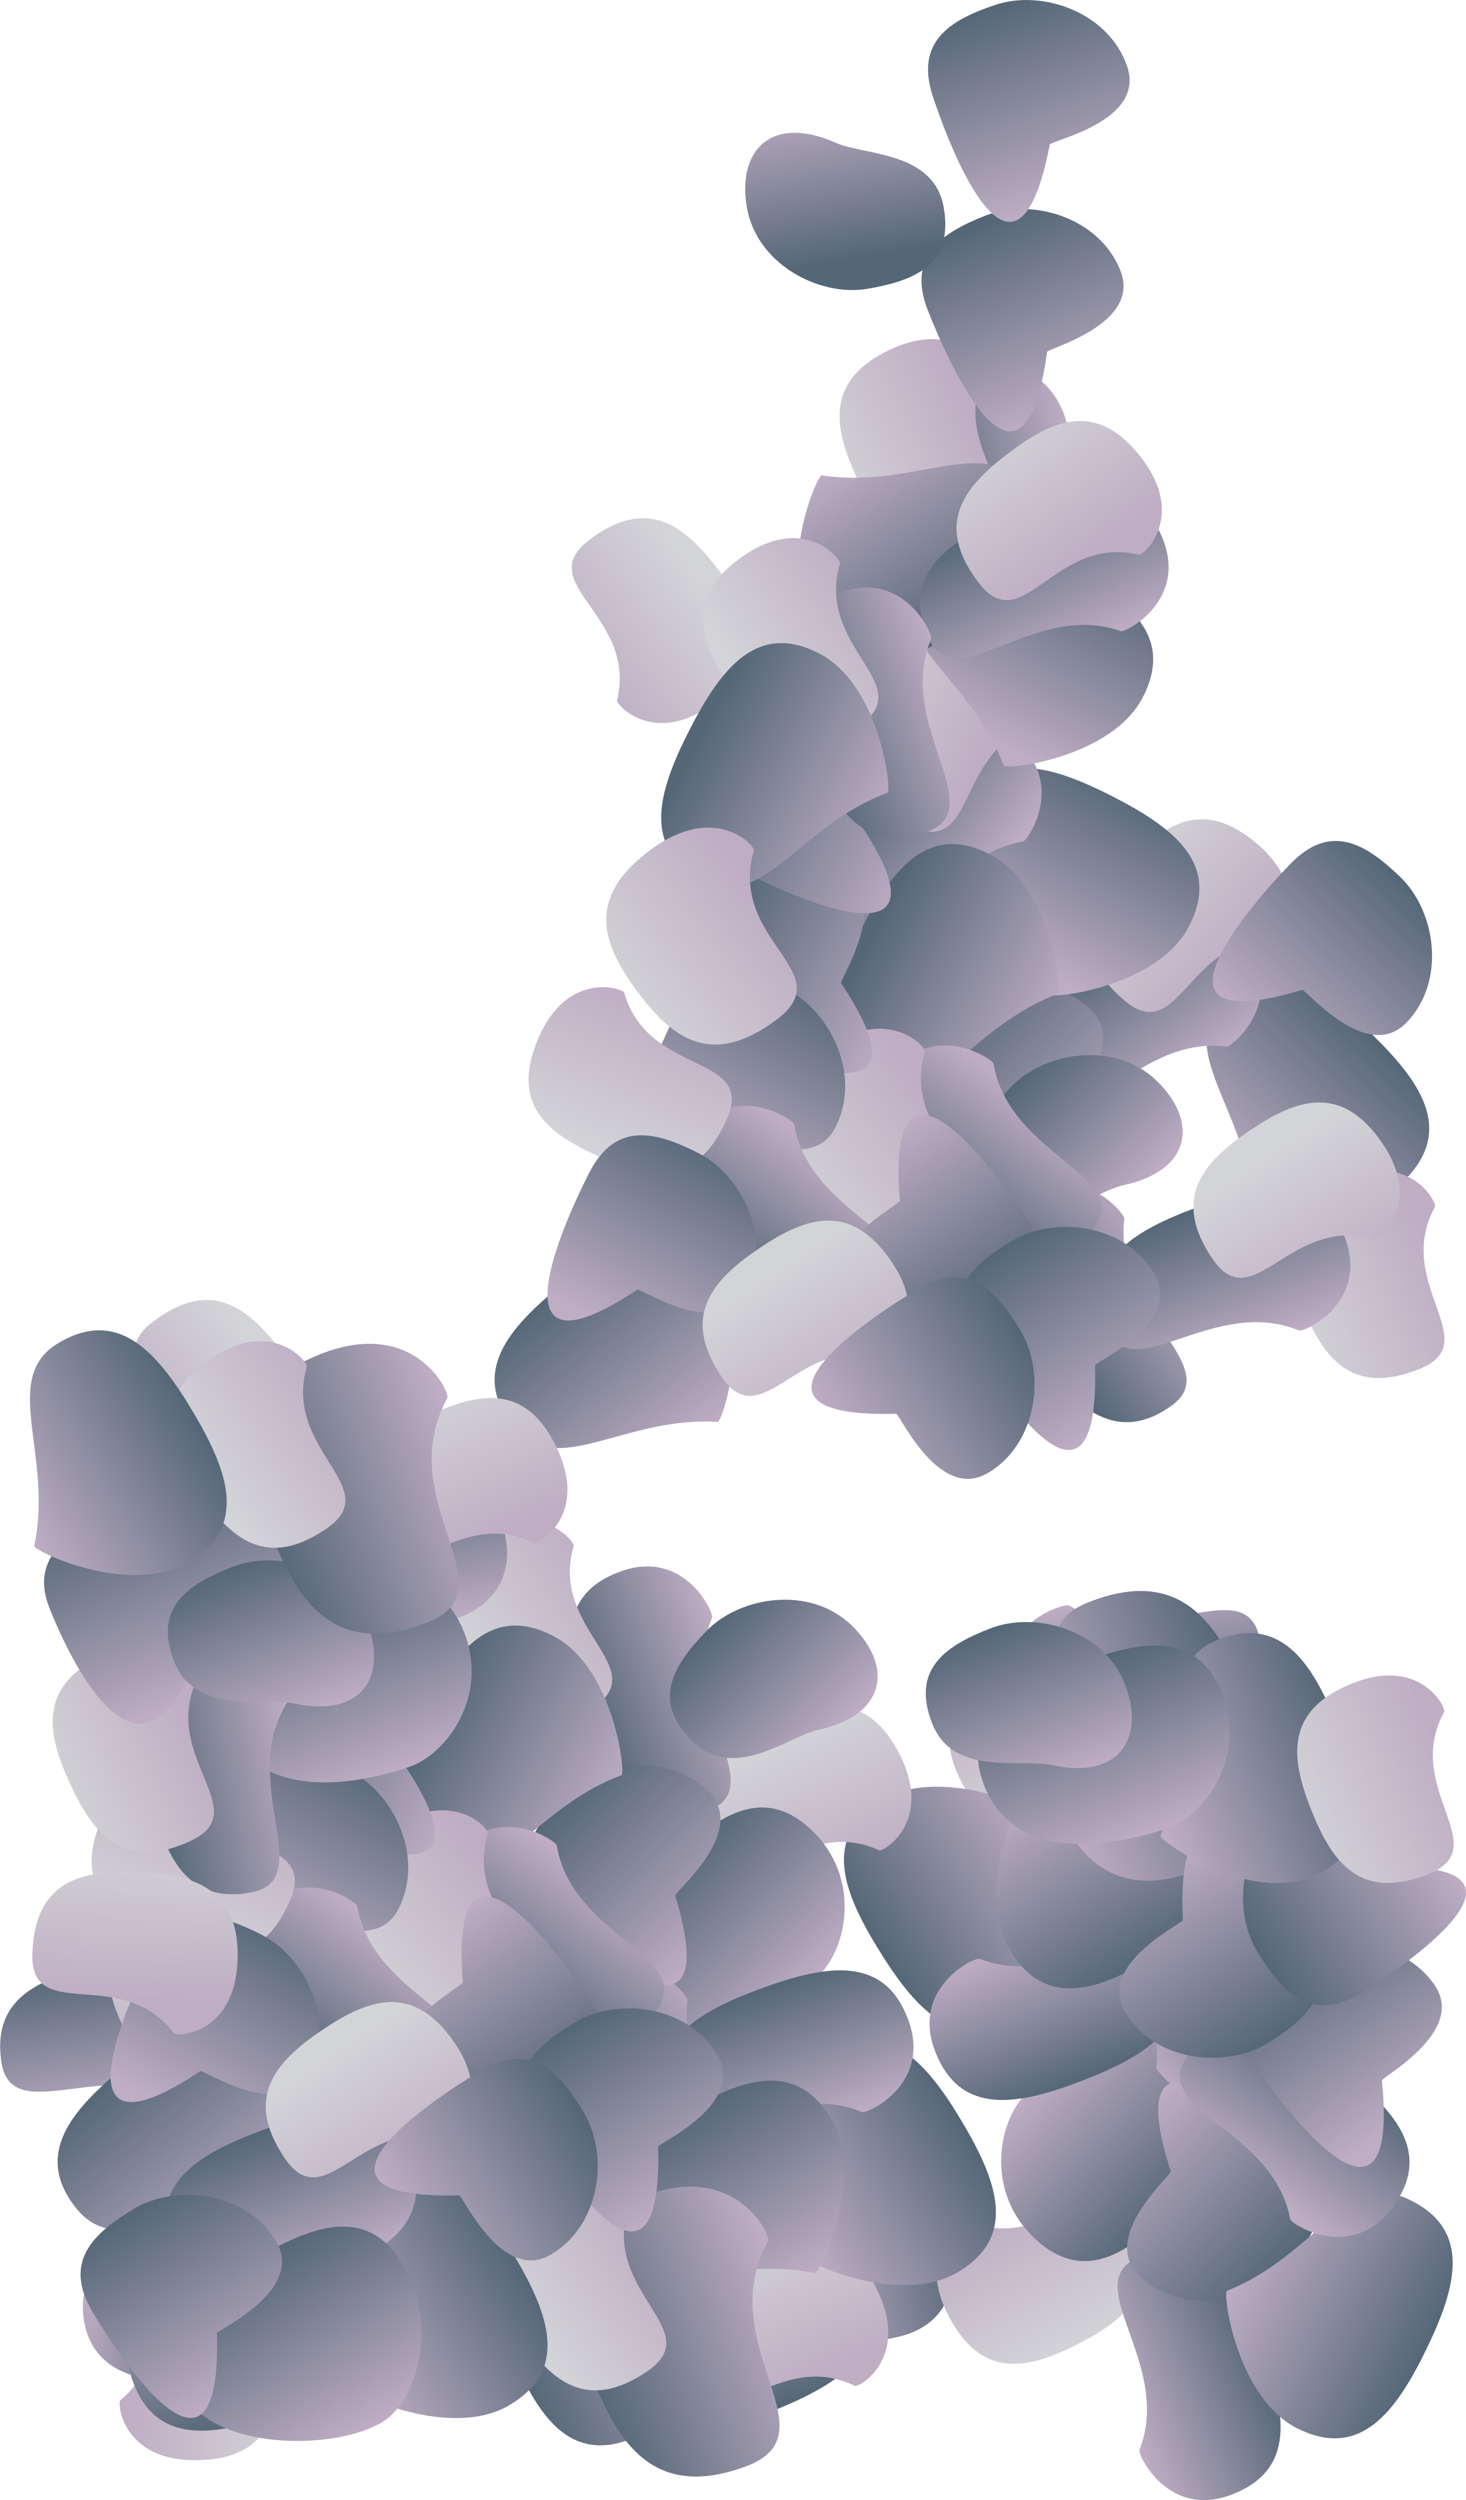 <svg xmlns="http://www.w3.org/2000/svg" xmlns:xlink="http://www.w3.org/1999/xlink" viewBox="0 0 264.75 451.36"><defs><style>.cls-1{fill:url(#linear-gradient);}.cls-2{fill:url(#linear-gradient-2);}.cls-3{fill:url(#linear-gradient-3);}.cls-4{fill:url(#linear-gradient-4);}.cls-5{fill:url(#linear-gradient-5);}.cls-6{fill:url(#linear-gradient-6);}.cls-7{fill:url(#linear-gradient-7);}.cls-8{fill:url(#linear-gradient-8);}.cls-9{fill:url(#linear-gradient-9);}.cls-10{fill:url(#linear-gradient-10);}.cls-11{fill:url(#linear-gradient-11);}.cls-12{fill:url(#linear-gradient-12);}.cls-13{fill:url(#linear-gradient-13);}.cls-14{fill:url(#linear-gradient-14);}.cls-15{fill:url(#linear-gradient-15);}.cls-16{fill:url(#linear-gradient-16);}.cls-17{fill:url(#linear-gradient-17);}.cls-18{fill:url(#linear-gradient-18);}.cls-19{fill:url(#linear-gradient-19);}.cls-20{fill:url(#linear-gradient-20);}.cls-21{fill:url(#linear-gradient-21);}.cls-22{fill:url(#linear-gradient-22);}.cls-23{fill:url(#linear-gradient-23);}.cls-24{fill:url(#linear-gradient-24);}.cls-25{fill:url(#linear-gradient-25);}.cls-26{fill:url(#linear-gradient-26);}.cls-27{fill:url(#linear-gradient-27);}.cls-28{fill:url(#linear-gradient-28);}.cls-29{fill:url(#linear-gradient-29);}.cls-30{fill:url(#linear-gradient-30);}.cls-31{fill:url(#linear-gradient-31);}.cls-32{fill:url(#linear-gradient-32);}.cls-33{fill:url(#linear-gradient-33);}.cls-34{fill:url(#linear-gradient-34);}.cls-35{fill:url(#linear-gradient-35);}.cls-36{fill:url(#linear-gradient-36);}.cls-37{fill:url(#linear-gradient-37);}.cls-38{fill:url(#linear-gradient-38);}.cls-39{fill:url(#linear-gradient-39);}.cls-40{fill:url(#linear-gradient-40);}.cls-41{fill:url(#linear-gradient-41);}.cls-42{fill:url(#linear-gradient-42);}.cls-43{fill:url(#linear-gradient-43);}.cls-44{fill:url(#linear-gradient-44);}.cls-45{fill:url(#linear-gradient-45);}.cls-46{fill:url(#linear-gradient-46);}.cls-47{fill:url(#linear-gradient-47);}.cls-48{fill:url(#linear-gradient-48);}.cls-49{fill:url(#linear-gradient-49);}.cls-50{fill:url(#linear-gradient-50);}.cls-51{fill:url(#linear-gradient-51);}.cls-52{fill:url(#linear-gradient-54);}.cls-53{fill:url(#linear-gradient-55);}.cls-54{fill:url(#linear-gradient-56);}.cls-55{fill:url(#linear-gradient-57);}.cls-56{fill:url(#linear-gradient-58);}.cls-57{fill:url(#linear-gradient-59);}.cls-58{fill:url(#linear-gradient-60);}.cls-59{fill:url(#linear-gradient-61);}.cls-60{fill:url(#linear-gradient-62);}.cls-61{fill:url(#linear-gradient-63);}.cls-62{fill:url(#linear-gradient-64);}.cls-63{fill:url(#linear-gradient-65);}.cls-64{fill:url(#linear-gradient-66);}.cls-65{fill:url(#linear-gradient-67);}.cls-66{fill:url(#linear-gradient-68);}.cls-67{fill:url(#linear-gradient-69);}.cls-68{fill:url(#linear-gradient-70);}.cls-69{fill:url(#linear-gradient-71);}.cls-70{fill:url(#linear-gradient-72);}.cls-71{fill:url(#linear-gradient-73);}.cls-72{fill:url(#linear-gradient-74);}.cls-73{fill:url(#linear-gradient-75);}.cls-74{fill:url(#linear-gradient-76);}.cls-75{fill:url(#linear-gradient-77);}.cls-76{fill:url(#linear-gradient-78);}.cls-77{fill:url(#linear-gradient-79);}.cls-78{fill:url(#linear-gradient-80);}.cls-79{fill:url(#linear-gradient-81);}.cls-80{fill:url(#linear-gradient-82);}.cls-81{fill:url(#linear-gradient-83);}.cls-82{fill:url(#linear-gradient-84);}.cls-83{fill:url(#linear-gradient-85);}.cls-84{fill:url(#linear-gradient-86);}.cls-85{fill:url(#linear-gradient-87);}.cls-86{fill:url(#linear-gradient-88);}.cls-87{fill:url(#linear-gradient-89);}.cls-88{fill:url(#linear-gradient-90);}.cls-89{fill:url(#linear-gradient-91);}.cls-90{fill:url(#linear-gradient-92);}.cls-91{fill:url(#linear-gradient-93);}.cls-92{fill:url(#linear-gradient-94);}.cls-93{fill:url(#linear-gradient-95);}.cls-94{fill:url(#linear-gradient-96);}.cls-95{fill:url(#linear-gradient-97);}.cls-96{fill:url(#linear-gradient-98);}.cls-97{fill:url(#linear-gradient-99);}.cls-98{fill:url(#linear-gradient-100);}.cls-99{fill:url(#linear-gradient-101);}.cls-100{fill:url(#linear-gradient-102);}.cls-101{fill:url(#linear-gradient-103);}.cls-102{fill:url(#linear-gradient-104);}.cls-103{fill:url(#linear-gradient-105);}.cls-104{fill:url(#linear-gradient-106);}.cls-105{fill:url(#linear-gradient-107);}.cls-106{fill:url(#linear-gradient-108);}.cls-107{fill:url(#linear-gradient-109);}.cls-108{fill:url(#linear-gradient-110);}.cls-109{fill:url(#linear-gradient-111);}.cls-110{fill:url(#linear-gradient-112);}.cls-111{fill:url(#linear-gradient-113);}.cls-112{fill:url(#linear-gradient-114);}.cls-113{fill:url(#linear-gradient-115);}.cls-114{fill:url(#linear-gradient-116);}.cls-115{fill:url(#linear-gradient-117);}.cls-116{fill:url(#linear-gradient-118);}.cls-117{fill:url(#linear-gradient-119);}.cls-118{fill:url(#linear-gradient-120);}.cls-119{fill:url(#linear-gradient-121);}.cls-120{fill:url(#linear-gradient-122);}</style><linearGradient id="linear-gradient" x1="-170.2" y1="309.51" x2="-142.83" y2="309.51" gradientTransform="translate(-194.19 670.68) rotate(-166.34)" gradientUnits="userSpaceOnUse"><stop offset="0" stop-color="#546777"/><stop offset="1" stop-color="#bfadc4"/></linearGradient><linearGradient id="linear-gradient-2" x1="-215.61" y1="180.38" x2="-188.24" y2="180.38" gradientTransform="matrix(-1.06, 0.01, 0, -0.81, -177.02, 572.26)" gradientUnits="userSpaceOnUse"><stop offset="0" stop-color="#d3d4d8"/><stop offset="1" stop-color="#bfadc4"/></linearGradient><linearGradient id="linear-gradient-3" x1="-529.13" y1="500.9" x2="-492.11" y2="500.9" gradientTransform="translate(389.91 -240.58) rotate(-22.45)" xlink:href="#linear-gradient"/><linearGradient id="linear-gradient-4" x1="446.86" y1="-167.68" x2="480.37" y2="-167.68" gradientTransform="translate(465.87 783.96) rotate(-112.45)" xlink:href="#linear-gradient"/><linearGradient id="linear-gradient-5" x1="487.67" y1="-93.63" x2="515.04" y2="-93.63" gradientTransform="translate(629.27 205.24) rotate(168.2)" xlink:href="#linear-gradient"/><linearGradient id="linear-gradient-6" x1="-245.59" y1="-1147.41" x2="-218.22" y2="-1147.41" gradientTransform="matrix(-0.48, -0.94, 0.72, -0.37, 899.42, -229.53)" xlink:href="#linear-gradient-2"/><linearGradient id="linear-gradient-7" x1="360.64" y1="-108.92" x2="397.66" y2="-108.92" gradientTransform="translate(273.22 739.51) rotate(-109.45)" xlink:href="#linear-gradient"/><linearGradient id="linear-gradient-8" x1="417.24" y1="-167.58" x2="444.61" y2="-167.58" gradientTransform="translate(466.71 170.16) rotate(171.21)" xlink:href="#linear-gradient"/><linearGradient id="linear-gradient-9" x1="426.11" y1="-218.25" x2="453.47" y2="-218.25" gradientTransform="matrix(-0.98, 0.41, -0.31, -0.74, 444.99, 72.64)" xlink:href="#linear-gradient-2"/><linearGradient id="linear-gradient-10" x1="1061.63" y1="722.85" x2="1098.69" y2="722.85" gradientTransform="translate(1300.33 717.33) rotate(160.55)" xlink:href="#linear-gradient"/><linearGradient id="linear-gradient-11" x1="-275.94" y1="675.98" x2="-248.58" y2="675.98" gradientTransform="translate(730.97 523.84) rotate(81.21)" xlink:href="#linear-gradient"/><linearGradient id="linear-gradient-12" x1="-396.13" y1="589.88" x2="-368.77" y2="589.88" gradientTransform="matrix(0.41, 0.98, -0.74, 0.31, 633.45, 545.56)" xlink:href="#linear-gradient-2"/><linearGradient id="linear-gradient-13" x1="1042.66" y1="734.87" x2="1080.76" y2="734.87" gradientTransform="translate(1300.33 717.33) rotate(160.55)" xlink:href="#linear-gradient"/><linearGradient id="linear-gradient-14" x1="464.43" y1="-214.96" x2="491.8" y2="-214.96" gradientTransform="translate(582.59 54.9) rotate(158.74)" xlink:href="#linear-gradient"/><linearGradient id="linear-gradient-15" x1="672.97" y1="54.88" x2="706.49" y2="54.88" gradientTransform="translate(669.61 894.79) rotate(-137.19)" xlink:href="#linear-gradient"/><linearGradient id="linear-gradient-16" x1="310.77" y1="169.75" x2="338.13" y2="169.75" gradientTransform="matrix(-0.8, 0.6, -0.6, -0.8, 575.86, 300.81)" xlink:href="#linear-gradient"/><linearGradient id="linear-gradient-17" x1="253.58" y1="162.89" x2="280.95" y2="162.89" gradientTransform="matrix(-0.67, 0.82, -0.62, -0.51, 511.24, 224.61)" xlink:href="#linear-gradient-2"/><linearGradient id="linear-gradient-18" x1="650.8" y1="57.29" x2="688.9" y2="57.29" gradientTransform="translate(669.61 894.79) rotate(-137.19)" xlink:href="#linear-gradient"/><linearGradient id="linear-gradient-19" x1="712.38" y1="132.06" x2="749.4" y2="132.06" gradientTransform="translate(840.32 854.66) rotate(-154.05)" xlink:href="#linear-gradient"/><linearGradient id="linear-gradient-20" x1="248.77" y1="234.61" x2="276.14" y2="234.61" gradientTransform="matrix(-0.6, 0.8, -0.8, -0.6, 578.34, 313.39)" xlink:href="#linear-gradient"/><linearGradient id="linear-gradient-21" x1="-227.97" y1="-824.74" x2="-200.6" y2="-824.74" gradientTransform="translate(968.62 -77.18) rotate(-101.8)" xlink:href="#linear-gradient"/><linearGradient id="linear-gradient-22" x1="-9.43" y1="-1202.67" x2="17.94" y2="-1202.67" gradientTransform="matrix(-0.46, -0.95, 0.73, -0.35, 1064.87, -103.98)" xlink:href="#linear-gradient-2"/><linearGradient id="linear-gradient-23" x1="68.55" y1="1293.28" x2="106.65" y2="1293.28" gradientTransform="matrix(0.57, 0.82, -0.82, 0.57, 1255.35, -443.14)" xlink:href="#linear-gradient"/><linearGradient id="linear-gradient-24" x1="-465.95" y1="531.86" x2="-428.93" y2="531.86" gradientTransform="translate(273.17 -345.49) rotate(-31.92)" xlink:href="#linear-gradient"/><linearGradient id="linear-gradient-25" x1="-365.61" y1="-866.85" x2="-338.24" y2="-866.85" gradientTransform="translate(870.88 -279.48) rotate(-111.26)" xlink:href="#linear-gradient"/><linearGradient id="linear-gradient-26" x1="416.96" y1="-101.78" x2="453.98" y2="-101.78" gradientTransform="translate(516.58 652.61) rotate(-121.92)" xlink:href="#linear-gradient"/><linearGradient id="linear-gradient-27" x1="228.21" y1="-110.34" x2="255.58" y2="-110.34" gradientTransform="matrix(-1.31, 0.51, -0.41, -1.06, 478.82, 73.17)" xlink:href="#linear-gradient"/><linearGradient id="linear-gradient-28" x1="422.49" y1="-135.93" x2="449.85" y2="-135.93" gradientTransform="matrix(-0.87, 0.61, -0.47, -0.66, 540.33, -35.62)" xlink:href="#linear-gradient-2"/><linearGradient id="linear-gradient-29" x1="392.92" y1="-95.55" x2="431.02" y2="-95.55" gradientTransform="translate(516.58 652.61) rotate(-121.92)" xlink:href="#linear-gradient"/><linearGradient id="linear-gradient-30" x1="-408.11" y1="566.69" x2="-370.01" y2="566.69" gradientTransform="translate(273.17 -345.49) rotate(-31.92)" xlink:href="#linear-gradient"/><linearGradient id="linear-gradient-31" x1="-607.47" y1="582.44" x2="-570.44" y2="582.44" gradientTransform="translate(245.25 1027.97) rotate(133.94)" xlink:href="#linear-gradient"/><linearGradient id="linear-gradient-32" x1="-446.65" y1="-990.29" x2="-419.28" y2="-990.29" gradientTransform="matrix(0.58, 0.82, -0.82, 0.58, -350.47, 1109.97)" xlink:href="#linear-gradient"/><linearGradient id="linear-gradient-33" x1="-171.85" y1="-1467.69" x2="-144.48" y2="-1467.69" gradientTransform="matrix(0.8, 0.69, -0.52, 0.61, -427.93, 1173.06)" xlink:href="#linear-gradient-2"/><linearGradient id="linear-gradient-34" x1="-631.47" y1="596.44" x2="-593.36" y2="596.44" gradientTransform="translate(245.25 1027.97) rotate(133.94)" xlink:href="#linear-gradient"/><linearGradient id="linear-gradient-35" x1="549.57" y1="-188.24" x2="576.94" y2="-188.24" gradientTransform="matrix(0.82, -0.58, 0.58, 0.82, -152.6, 715.29)" xlink:href="#linear-gradient"/><linearGradient id="linear-gradient-36" x1="554.02" y1="-196.42" x2="581.38" y2="-196.42" gradientTransform="matrix(0.69, -0.8, 0.61, 0.52, -89.5, 792.75)" xlink:href="#linear-gradient-2"/><linearGradient id="linear-gradient-37" x1="336.11" y1="-236.82" x2="374.21" y2="-236.82" gradientTransform="translate(-234.59 119.57) rotate(43.94)" xlink:href="#linear-gradient"/><linearGradient id="linear-gradient-38" x1="353.57" y1="-235.84" x2="383.71" y2="-235.84" gradientTransform="translate(-234.59 119.57) rotate(43.94)" xlink:href="#linear-gradient"/><linearGradient id="linear-gradient-39" x1="501.94" y1="-636.18" x2="529.3" y2="-636.18" gradientTransform="translate(-207.89 809.78) rotate(-10.66)" xlink:href="#linear-gradient"/><linearGradient id="linear-gradient-40" x1="612.71" y1="-750.08" x2="640.08" y2="-750.08" gradientTransform="matrix(0.96, -0.44, 0.34, 0.73, -183, 906.54)" xlink:href="#linear-gradient-2"/><linearGradient id="linear-gradient-41" x1="-105.37" y1="-269.27" x2="-67.27" y2="-269.27" gradientTransform="matrix(0.36, 0.93, -0.93, 0.36, -33.08, 234.41)" xlink:href="#linear-gradient"/><linearGradient id="linear-gradient-42" x1="-260.86" y1="-110.19" x2="-222.76" y2="-110.19" gradientTransform="translate(158.65 282.65) rotate(71.68)" xlink:href="#linear-gradient"/><linearGradient id="linear-gradient-43" x1="-608.62" y1="441.19" x2="-571.6" y2="441.19" gradientTransform="matrix(-0.46, 0.89, -0.89, -0.46, 316.61, 886.52)" xlink:href="#linear-gradient"/><linearGradient id="linear-gradient-44" x1="-302.89" y1="-1023.83" x2="-275.53" y2="-1023.83" gradientTransform="matrix(0.79, 0.61, -0.61, 0.79, -229.73, 1137.76)" xlink:href="#linear-gradient"/><linearGradient id="linear-gradient-45" x1="-32.56" y1="-1464.9" x2="-5.19" y2="-1464.9" gradientTransform="matrix(0.97, 0.43, -0.32, 0.74, -285.57, 1220.61)" xlink:href="#linear-gradient-2"/><linearGradient id="linear-gradient-46" x1="505.21" y1="-245.13" x2="542.24" y2="-245.13" gradientTransform="matrix(0.89, 0.46, -0.46, 0.89, -406.06, 156.32)" xlink:href="#linear-gradient"/><linearGradient id="linear-gradient-47" x1="581.14" y1="-38.74" x2="608.5" y2="-38.74" gradientTransform="matrix(0.61, -0.79, 0.79, 0.61, -154.83, 702.66)" xlink:href="#linear-gradient"/><linearGradient id="linear-gradient-48" x1="537.14" y1="-562.45" x2="564.51" y2="-562.45" gradientTransform="matrix(0.94, -0.7, 0.5, 0.67, -82.71, 967.75)" xlink:href="#linear-gradient-2"/><linearGradient id="linear-gradient-49" x1="479.44" y1="-235.35" x2="517.54" y2="-235.35" gradientTransform="matrix(0.89, 0.46, -0.46, 0.89, -406.06, 156.32)" xlink:href="#linear-gradient"/><linearGradient id="linear-gradient-50" x1="-550.78" y1="476.02" x2="-512.68" y2="476.02" gradientTransform="matrix(-0.46, 0.89, -0.89, -0.46, 316.61, 886.52)" xlink:href="#linear-gradient"/><linearGradient id="linear-gradient-51" x1="-641.61" y1="467.44" x2="-604.58" y2="467.44" gradientTransform="matrix(-0.46, 0.89, -0.89, -0.46, 316.61, 886.52)" xlink:href="#linear-gradient"/><linearGradient id="linear-gradient-54" x1="159.99" y1="-206.71" x2="197.01" y2="-206.71" gradientTransform="translate(-159.81 237.12) rotate(51.11)" xlink:href="#linear-gradient"/><linearGradient id="linear-gradient-55" x1="550.46" y1="-60.53" x2="577.83" y2="-60.53" gradientTransform="matrix(0.61, -0.79, 0.79, 0.61, -154.83, 702.66)" xlink:href="#linear-gradient"/><linearGradient id="linear-gradient-56" x1="543.33" y1="-70.04" x2="570.7" y2="-70.04" gradientTransform="matrix(0.43, -0.97, 0.74, 0.32, -71.98, 758.49)" xlink:href="#linear-gradient-2"/><linearGradient id="linear-gradient-57" x1="469.36" y1="-262.57" x2="507.46" y2="-262.57" gradientTransform="matrix(0.89, 0.46, -0.46, 0.89, -406.06, 156.32)" xlink:href="#linear-gradient"/><linearGradient id="linear-gradient-58" x1="-517.23" y1="476.87" x2="-479.13" y2="476.87" gradientTransform="matrix(-0.46, 0.89, -0.89, -0.46, 316.61, 886.52)" xlink:href="#linear-gradient"/><linearGradient id="linear-gradient-59" x1="-548.88" y1="803.48" x2="-511.86" y2="803.48" gradientTransform="matrix(-0.93, 0.36, -0.36, -0.93, 22.61, 1260.25)" xlink:href="#linear-gradient"/><linearGradient id="linear-gradient-60" x1="144.28" y1="-187.43" x2="177.79" y2="-187.43" gradientTransform="matrix(0.36, 0.93, -0.93, 0.36, -33.08, 234.41)" xlink:href="#linear-gradient"/><linearGradient id="linear-gradient-61" x1="-528.7" y1="-1202.16" x2="-501.33" y2="-1202.16" gradientTransform="matrix(0.46, 0.95, -0.72, 0.35, -486.58, 1239.14)" xlink:href="#linear-gradient-2"/><linearGradient id="linear-gradient-62" x1="132.53" y1="-177.26" x2="162.66" y2="-177.26" gradientTransform="matrix(0.36, 0.93, -0.93, 0.36, -33.08, 234.41)" xlink:href="#linear-gradient"/><linearGradient id="linear-gradient-63" x1="476.76" y1="-699.48" x2="504.13" y2="-699.48" gradientTransform="matrix(0.98, -0.39, 0.3, 0.75, -26.26, 946)" xlink:href="#linear-gradient-2"/><linearGradient id="linear-gradient-64" x1="446.47" y1="-593.58" x2="473.84" y2="-593.58" gradientTransform="matrix(0.98, -0.39, 0.3, 0.75, -26.26, 946)" xlink:href="#linear-gradient-2"/><linearGradient id="linear-gradient-65" x1="539.79" y1="1589.48" x2="576.82" y2="1589.48" gradientTransform="translate(-846.66 1445.67) rotate(-123.79)" xlink:href="#linear-gradient"/><linearGradient id="linear-gradient-66" x1="-969.08" y1="-223.14" x2="-941.71" y2="-223.14" gradientTransform="matrix(-0.84, 0.64, -0.49, -0.64, -845.38, 757.03)" xlink:href="#linear-gradient-2"/><linearGradient id="linear-gradient-67" x1="433.11" y1="1521.94" x2="471.21" y2="1521.94" gradientTransform="translate(-846.66 1445.67) rotate(-123.79)" xlink:href="#linear-gradient"/><linearGradient id="linear-gradient-68" x1="-696.61" y1="-993" x2="-669.25" y2="-993" gradientTransform="translate(-456.58 1123.35) rotate(66.87)" xlink:href="#linear-gradient"/><linearGradient id="linear-gradient-69" x1="-402.9" y1="-1534.29" x2="-375.54" y2="-1534.29" gradientTransform="matrix(0.64, 0.84, -0.64, 0.49, -545.68, 1168.54)" xlink:href="#linear-gradient-2"/><linearGradient id="linear-gradient-70" x1="816.54" y1="1356.79" x2="846.67" y2="1356.79" gradientTransform="matrix(-0.17, -0.99, 0.99, -0.17, -1045.37, 1085)" xlink:href="#linear-gradient"/><linearGradient id="linear-gradient-71" x1="-773.86" y1="-1002.94" x2="-746.5" y2="-1002.94" gradientTransform="translate(-459.03 1289.64) rotate(69.87)" xlink:href="#linear-gradient"/><linearGradient id="linear-gradient-72" x1="-468.57" y1="-1581.2" x2="-441.2" y2="-1581.2" gradientTransform="matrix(0.59, 0.88, -0.67, 0.45, -550.37, 1330.1)" xlink:href="#linear-gradient-2"/><linearGradient id="linear-gradient-73" x1="16.88" y1="-304.79" x2="54.98" y2="-304.79" gradientTransform="translate(-86.38 364.73) rotate(59.21)" xlink:href="#linear-gradient"/><linearGradient id="linear-gradient-74" x1="-498.86" y1="-1475.31" x2="-471.49" y2="-1475.31" gradientTransform="matrix(0.59, 0.88, -0.67, 0.45, -550.37, 1330.1)" xlink:href="#linear-gradient-2"/><linearGradient id="linear-gradient-75" x1="-617.36" y1="942.72" x2="-579.25" y2="942.72" gradientTransform="translate(137.26 1367.44) rotate(149.21)" xlink:href="#linear-gradient"/><linearGradient id="linear-gradient-76" x1="477.88" y1="-517.88" x2="505.24" y2="-517.88" gradientTransform="translate(-164.19 961.01) rotate(-20.13)" xlink:href="#linear-gradient"/><linearGradient id="linear-gradient-77" x1="559.81" y1="-626.44" x2="587.18" y2="-626.44" gradientTransform="matrix(0.88, -0.59, 0.45, 0.67, -123.72, 1052.36)" xlink:href="#linear-gradient-2"/><linearGradient id="linear-gradient-78" x1="406.42" y1="-89.67" x2="439.93" y2="-89.67" gradientTransform="translate(-234.59 119.57) rotate(43.94)" xlink:href="#linear-gradient"/><linearGradient id="linear-gradient-79" x1="403.52" y1="-118.94" x2="430.89" y2="-118.94" gradientTransform="matrix(0.82, -0.58, 0.58, 0.82, -152.6, 715.29)" xlink:href="#linear-gradient"/><linearGradient id="linear-gradient-80" x1="404.46" y1="-156.84" x2="431.82" y2="-156.84" gradientTransform="matrix(0.69, -0.8, 0.61, 0.52, -89.5, 792.75)" xlink:href="#linear-gradient-2"/><linearGradient id="linear-gradient-81" x1="384.24" y1="-87.26" x2="422.35" y2="-87.26" gradientTransform="translate(-234.59 119.57) rotate(43.94)" xlink:href="#linear-gradient"/><linearGradient id="linear-gradient-82" x1="382.13" y1="-126.82" x2="412.27" y2="-126.82" gradientTransform="translate(-234.59 119.57) rotate(43.94)" xlink:href="#linear-gradient"/><linearGradient id="linear-gradient-83" x1="499.2" y1="-83.58" x2="536.23" y2="-83.58" gradientTransform="matrix(0.89, 0.46, -0.46, 0.89, -406.06, 156.32)" xlink:href="#linear-gradient"/><linearGradient id="linear-gradient-84" x1="421.26" y1="-14.77" x2="448.63" y2="-14.77" gradientTransform="matrix(0.61, -0.79, 0.79, 0.61, -154.83, 702.66)" xlink:href="#linear-gradient"/><linearGradient id="linear-gradient-85" x1="411.89" y1="-482.89" x2="439.25" y2="-482.89" gradientTransform="matrix(0.94, -0.7, 0.5, 0.67, -82.71, 967.75)" xlink:href="#linear-gradient-2"/><linearGradient id="linear-gradient-86" x1="473.43" y1="-73.81" x2="511.53" y2="-73.81" gradientTransform="matrix(0.89, 0.46, -0.46, 0.89, -406.06, 156.32)" xlink:href="#linear-gradient"/><linearGradient id="linear-gradient-87" x1="-389.23" y1="482.03" x2="-351.13" y2="482.03" gradientTransform="matrix(-0.46, 0.89, -0.89, -0.46, 316.61, 886.52)" xlink:href="#linear-gradient"/><linearGradient id="linear-gradient-88" x1="220.27" y1="-56.71" x2="257.3" y2="-56.71" gradientTransform="translate(-159.81 237.12) rotate(51.11)" xlink:href="#linear-gradient"/><linearGradient id="linear-gradient-89" x1="390.58" y1="-36.56" x2="417.95" y2="-36.56" gradientTransform="matrix(0.61, -0.79, 0.79, 0.61, -154.83, 702.66)" xlink:href="#linear-gradient"/><linearGradient id="linear-gradient-90" x1="391.47" y1="-89.2" x2="418.83" y2="-89.2" gradientTransform="matrix(0.43, -0.97, 0.74, 0.32, -71.98, 758.49)" xlink:href="#linear-gradient-2"/><linearGradient id="linear-gradient-91" x1="-355.68" y1="482.89" x2="-317.58" y2="482.89" gradientTransform="matrix(-0.46, 0.89, -0.89, -0.46, 316.61, 886.52)" xlink:href="#linear-gradient"/><linearGradient id="linear-gradient-92" x1="-293.4" y1="-1249.07" x2="-266.03" y2="-1249.07" gradientTransform="matrix(0.44, 0.96, -0.73, 0.34, -649.51, 1110.33)" xlink:href="#linear-gradient-2"/><linearGradient id="linear-gradient-93" x1="359.73" y1="1377.89" x2="397.83" y2="1377.89" gradientTransform="translate(-846.66 1445.67) rotate(-123.79)" xlink:href="#linear-gradient"/><linearGradient id="linear-gradient-94" x1="-535.19" y1="827.07" x2="-498.17" y2="827.07" gradientTransform="translate(137.26 1367.44) rotate(149.21)" xlink:href="#linear-gradient"/><linearGradient id="linear-gradient-95" x1="-668.54" y1="-880.3" x2="-641.17" y2="-880.3" gradientTransform="translate(-459.03 1289.64) rotate(69.87)" xlink:href="#linear-gradient"/><linearGradient id="linear-gradient-96" x1="121.74" y1="-171.02" x2="158.77" y2="-171.02" gradientTransform="translate(-86.38 364.73) rotate(59.21)" xlink:href="#linear-gradient"/><linearGradient id="linear-gradient-97" x1="237.78" y1="-377.45" x2="265.14" y2="-377.45" gradientTransform="matrix(1.32, -0.48, 0.39, 1.06, -60.08, 944.8)" xlink:href="#linear-gradient"/><linearGradient id="linear-gradient-98" x1="503.99" y1="-496.63" x2="531.36" y2="-496.63" gradientTransform="matrix(0.88, -0.59, 0.45, 0.67, -123.72, 1052.36)" xlink:href="#linear-gradient-2"/><linearGradient id="linear-gradient-99" x1="97.71" y1="-164.79" x2="135.81" y2="-164.79" gradientTransform="translate(-86.38 364.73) rotate(59.21)" xlink:href="#linear-gradient"/><linearGradient id="linear-gradient-100" x1="-453.35" y1="847.9" x2="-416.33" y2="847.9" gradientTransform="translate(137.26 1367.44) rotate(149.21)" xlink:href="#linear-gradient"/><linearGradient id="linear-gradient-101" x1="-675.52" y1="-787.21" x2="-648.15" y2="-787.21" gradientTransform="translate(-459.03 1289.64) rotate(69.87)" xlink:href="#linear-gradient"/><linearGradient id="linear-gradient-102" x1="-430.43" y1="-1296.01" x2="-403.06" y2="-1296.01" gradientTransform="matrix(0.59, 0.88, -0.67, 0.45, -550.37, 1330.1)" xlink:href="#linear-gradient-2"/><linearGradient id="linear-gradient-103" x1="-477.35" y1="861.9" x2="-439.25" y2="861.9" gradientTransform="translate(137.26 1367.44) rotate(149.21)" xlink:href="#linear-gradient"/><linearGradient id="linear-gradient-104" x1="104.82" y1="-91.14" x2="141.88" y2="-91.14" gradientTransform="translate(-86.38 364.73) rotate(59.21)" xlink:href="#linear-gradient"/><linearGradient id="linear-gradient-105" x1="85.85" y1="-79.12" x2="123.95" y2="-79.12" gradientTransform="translate(-86.38 364.73) rotate(59.21)" xlink:href="#linear-gradient"/><linearGradient id="linear-gradient-106" x1="-1106.28" y1="-83.67" x2="-1078.92" y2="-83.67" gradientTransform="matrix(-0.84, 0.64, -0.49, -0.64, -845.38, 757.03)" xlink:href="#linear-gradient-2"/><linearGradient id="linear-gradient-107" x1="575.84" y1="-670.2" x2="603.2" y2="-670.2" gradientTransform="translate(-164.19 961.01) rotate(-20.13)" xlink:href="#linear-gradient"/><linearGradient id="linear-gradient-108" x1="691.27" y1="-775.17" x2="718.64" y2="-775.17" gradientTransform="matrix(0.88, -0.59, 0.45, 0.67, -123.72, 1052.36)" xlink:href="#linear-gradient-2"/><linearGradient id="linear-gradient-109" x1="461.23" y1="-263.38" x2="498.25" y2="-263.38" gradientTransform="matrix(0.89, 0.46, -0.46, 0.89, -406.06, 156.32)" xlink:href="#linear-gradient"/><linearGradient id="linear-gradient-110" x1="534.52" y1="-619.68" x2="561.89" y2="-619.68" gradientTransform="matrix(0.94, -0.7, 0.5, 0.67, -82.71, 967.75)" xlink:href="#linear-gradient-2"/><linearGradient id="linear-gradient-111" x1="-689.26" y1="-759.4" x2="-661.89" y2="-759.4" gradientTransform="translate(-552.76 1085.44) rotate(79.34)" xlink:href="#linear-gradient"/><linearGradient id="linear-gradient-112" x1="-446.73" y1="-1262.55" x2="-419.36" y2="-1262.55" gradientTransform="matrix(0.44, 0.96, -0.73, 0.34, -649.51, 1110.33)" xlink:href="#linear-gradient-2"/><linearGradient id="linear-gradient-113" x1="84.19" y1="-63.98" x2="117.71" y2="-63.98" gradientTransform="matrix(0.36, 0.93, -0.93, 0.36, -33.08, 234.41)" xlink:href="#linear-gradient"/><linearGradient id="linear-gradient-114" x1="320.98" y1="-436.19" x2="348.35" y2="-436.19" gradientTransform="translate(-207.89 809.78) rotate(-10.66)" xlink:href="#linear-gradient"/><linearGradient id="linear-gradient-115" x1="398.02" y1="-557.89" x2="425.39" y2="-557.89" gradientTransform="matrix(0.96, -0.44, 0.34, 0.73, -183, 906.54)" xlink:href="#linear-gradient-2"/><linearGradient id="linear-gradient-116" x1="54.98" y1="144.41" x2="93.08" y2="144.41" gradientTransform="matrix(0.36, 0.93, -1.29, 0.5, 193.4, 146.01)" xlink:href="#linear-gradient"/><linearGradient id="linear-gradient-117" x1="72.44" y1="-53.81" x2="102.58" y2="-53.81" gradientTransform="matrix(0.36, 0.93, -0.93, 0.36, -33.08, 234.41)" xlink:href="#linear-gradient"/><linearGradient id="linear-gradient-118" x1="-966.54" y1="-164.14" x2="-939.17" y2="-164.14" gradientTransform="matrix(-0.84, 0.64, -0.49, -0.64, -845.38, 757.03)" xlink:href="#linear-gradient-2"/><linearGradient id="linear-gradient-119" x1="-1043.49" y1="-1443.42" x2="-1016.12" y2="-1443.42" gradientTransform="matrix(-0.04, 1.06, -0.81, -0.03, -1182.69, 1394.93)" xlink:href="#linear-gradient-2"/><linearGradient id="linear-gradient-120" x1="236.33" y1="-521.03" x2="263.7" y2="-521.03" gradientTransform="matrix(1.32, -0.48, 0.39, 1.06, -60.08, 944.8)" xlink:href="#linear-gradient"/><linearGradient id="linear-gradient-121" x1="539.32" y1="-693.29" x2="566.69" y2="-693.29" gradientTransform="matrix(0.88, -0.59, 0.45, 0.67, -123.72, 1052.36)" xlink:href="#linear-gradient-2"/><linearGradient id="linear-gradient-122" x1="-481.47" y1="1008.29" x2="-444.45" y2="1008.29" gradientTransform="translate(137.26 1367.44) rotate(149.21)" xlink:href="#linear-gradient"/></defs><g id="Layer_2" data-name="Layer 2"><g id="Grouped_rocks" data-name="Grouped rocks"><path class="cls-1" d="M44.29,410.13c-3,12.34-7.45,21.86-19.52,18.92s-9.91-15.66-9.18-16.16c14.15-9.43,8-31.47,20-28.54S47.29,397.78,44.29,410.13Z"/><path class="cls-2" d="M50.56,425.53c.06,10.24-2.08,18.55-15.25,18.63s-14.19-10.3-13.56-10.83c12.15-10.15.17-26.16,13.34-26.24S50.5,415.3,50.56,425.53Z"/><path class="cls-3" d="M92.2,424.44c-4.85-11.74-6.87-22.05,4.62-26.79s27.51,6.08,27.2,6.91c-5.87,16,1.85,30.85-9.63,35.6S97.05,436.18,92.2,424.44Z"/><path class="cls-4" d="M140.23,435c-11.74,4.85-22,6.87-26.79-4.62s2.8-22.08,9.41-24.45c14.5-5.19,28.35-4.6,33.1,6.88S152,430.17,140.23,435Z"/><path class="cls-5" d="M171,396.58c2.59,12.44,2.67,22.94-9.5,25.48s-15.68-9.88-15.22-10.65c8.72-14.6-6.34-31.84,5.82-34.38S168.44,384.15,171,396.58Z"/><path class="cls-6" d="M194.71,423.17c-9.11,4.66-17.5,6.48-23.5-5.24s2.81-17.31,3.57-17c14.54,6.28,23.44-11.62,29.44.1S203.83,418.51,194.71,423.17Z"/><path class="cls-7" d="M50.43,435.73c-12,4.23-22.38,5.7-26.52-6s7.52-27.15,8.34-26.8c15.63,6.7,30.9-.23,35,11.49S62.41,431.5,50.43,435.73Z"/><path class="cls-8" d="M80,399.54c1.94,12.56,1.47,23-10.81,24.95S54,413.8,54.53,413.06c9.47-14.13-4.67-32.13,7.61-34S78.05,387,80,399.54Z"/><path class="cls-9" d="M96.89,409.74c4,9.44,5.16,17.94-7,23s-17-4.09-16.66-4.83c7.34-14-9.84-24.24,2.29-29.34S92.92,400.3,96.89,409.74Z"/><path class="cls-10" d="M58.58,389.25c4.23,12,5.7,22.37-6,26.51s-23.79-2-26.8-8.33c-4-8.33-.23-30.9,11.49-35S54.35,377.27,58.58,389.25Z"/><path class="cls-11" d="M20.75,354.46c12.55-1.94,23-1.46,24.94,10.82S35,380.42,34.26,379.93c-14.12-9.48-32.13,4.66-34-7.62S8.2,356.4,20.75,354.46Z"/><path class="cls-12" d="M32.59,342.78c9.44-4,17.94-5.15,23,7s-4.09,17-4.83,16.66c-14-7.35-24.24,9.84-29.34-2.3S23.15,346.75,32.59,342.78Z"/><path class="cls-13" d="M72,370.19c2.94,8.33-1,20.49-10.78,23.95S47.64,380.53,47,380.42c-31.64-5.49-1.59-17.81,8.22-21.28S69,361.85,72,370.19Z"/><path class="cls-14" d="M227.72,423.64c4.6,11.84,6.4,22.19-5.18,26.69s-17.09-7.17-16.77-8c6.2-15.83-11.49-30.36.09-34.87S223.11,411.8,227.72,423.64Z"/><path class="cls-15" d="M213.21,397.2c-8.64,9.31-17.16,15.46-26.27,7s-6.7-21.22-1.68-26.14c11-10.78,23.82-16.05,32.94-7.6S221.84,387.88,213.21,397.2Z"/><path class="cls-16" d="M225.1,349.4c7.56,10.2,12,19.71,2,27.11s-18.38-2.41-18.28-3.3c1.8-16.91-19.08-26.27-9.1-33.66S217.54,339.19,225.1,349.4Z"/><path class="cls-17" d="M239.12,348.64c7.9,6.5,12.91,13.47,4.54,23.64s-17,4.31-17,3.48c0-15.83-20-16.87-11.63-27S231.21,342.13,239.12,348.64Z"/><path class="cls-18" d="M232.13,409.4c-6,6.49-18.59,8.69-26.22,1.61s5.73-18.32,5.53-19c-9.87-30.55,15-9.69,22.65-2.62S238.13,402.92,232.13,409.4Z"/><path class="cls-19" d="M257.57,424.17c-5.56,11.42-11.93,19.78-23.1,14.34s-13.72-24.62-12.89-24.94c15.84-6.21,21.84-21.86,33-16.42S263.13,412.75,257.57,424.17Z"/><path class="cls-20" d="M241.65,373.17c10.2,7.58,17.23,15.38,9.82,25.36s-18.29,3-18.46,2.14c-3.17-16.71-25.88-19.6-18.47-29.58S231.46,365.59,241.65,373.17Z"/><path class="cls-21" d="M207.9,314.57c-12.43,2.59-22.94,2.67-25.48-9.5s9.89-15.68,10.65-15.22c14.6,8.71,31.84-6.34,34.38,5.82S220.34,312,207.9,314.57Z"/><path class="cls-22" d="M196.69,326.85c-9.22,4.46-17.64,6.09-23.38-5.77s3.2-17.23,3.95-16.89c14.39,6.6,23.7-11.1,29.43.76S205.9,322.39,196.69,326.85Z"/><path class="cls-23" d="M233,354.26c7.24-5.06,20-4.53,26,4s-9.5,16.69-9.43,17.37c3.15,31.95-16.75,6.28-22.7-2.25S225.7,359.32,233,354.26Z"/><path class="cls-24" d="M158.88,352.31c-6.72-10.78-10.4-20.62.14-27.19s28.14,1.48,28,2.35c-3.17,16.72,6.89,30.13-3.66,36.7S165.59,363.1,158.88,352.31Z"/><path class="cls-25" d="M195.59,375.58c-11.83,4.6-22.18,6.41-26.69-5.18s7.17-17.09,8-16.77c15.84,6.2,30.37-11.49,34.87.09S207.43,371,195.59,375.58Z"/><path class="cls-26" d="M209.74,352.51c-10.78,6.72-20.62,10.4-27.19-.15s1.48-28.13,2.35-28c16.71,3.16,30.13-6.89,36.7,3.65S220.52,345.8,209.74,352.51Z"/><path class="cls-27" d="M225.21,306.13c5.22,13.43,6.74,25.37-9.54,31.7S192.9,331,193.42,330c10-19.1-12.95-34.47,3.33-40.8S220,292.71,225.21,306.13Z"/><path class="cls-28" d="M238.05,312.3c5.91,8.36,8.91,16.4-1.84,24s-17.53-.31-17.32-1.11c4.15-15.28-14.84-21.55-4.09-29.15S232.14,303.94,238.05,312.3Z"/><path class="cls-29" d="M229,368.83c-7.5,4.67-20.21,3.48-25.71-5.36s10.36-16.17,10.33-16.84c-1.48-32.08,17-5.4,22.55,3.43S236.51,364.15,229,368.83Z"/><path class="cls-30" d="M227.18,352.56c-4.68-7.5-3.48-20.21,5.35-25.71s16.17,10.36,16.85,10.32c32.07-1.47,5.39,17.05-3.44,22.56S231.85,360.06,227.18,352.56Z"/><path class="cls-31" d="M247.43,186.4c9.14,8.82,15.12,17.46,6.49,26.4s-27.64,5.45-27.69,4.56c-1-17-14-27.53-5.43-36.48S238.28,177.59,247.43,186.4Z"/><path class="cls-32" d="M198,172.25c10.36-7.36,19.95-11.64,27.15-1.51s-2.77,18.33-3.66,18.22c-16.87-2.14-26.64,18.56-33.84,8.43S187.67,179.6,198,172.25Z"/><path class="cls-33" d="M203.38,156.5c6.66-7.77,13.73-12.64,23.73-4.08s4,17.08,3.14,17.06C214.42,169.2,213,189.14,203,180.57S196.72,164.27,203.38,156.5Z"/><path class="cls-34" d="M252.92,158.37c6.36,6.13,8.31,18.75,1.09,26.24s-18.21-6.09-18.86-5.9C204.41,188,225.75,163.5,233,156S246.56,152.23,252.92,158.37Z"/><path class="cls-35" d="M186.34,243.5c-7.36-10.36-11.63-19.95-1.5-27.15s18.32,2.77,18.21,3.66c-2.14,16.87,18.56,26.64,8.43,33.84S193.7,253.85,186.34,243.5Z"/><path class="cls-36" d="M172.31,244c-7.77-6.66-12.64-13.73-4.07-23.73s17.07-4,17.06-3.15c-.29,15.83,19.65,17.27,11.08,27.27S180.08,250.64,172.31,244Z"/><path class="cls-37" d="M170.72,183.37c6.13-6.36,18.76-8.31,26.25-1.09s-6.1,18.21-5.9,18.86c9.26,30.74-15.22,9.39-22.71,2.17S164.59,189.73,170.72,183.37Z"/><path class="cls-38" d="M182.61,196.19c6.14-6.36,18.76-8.31,26.25-1.09s6.47,16.15-5.9,18.86c-5.57,1.22-15.22,9.4-22.71,2.18S176.48,202.56,182.61,196.19Z"/><path class="cls-39" d="M167.67,91.71c-2.35-12.48-2.22-23,10-25.29s15.49,10.19,15,11c-9,14.43,5.71,32-6.51,34.26S170,104.19,167.67,91.71Z"/><path class="cls-40" d="M154.73,86.28C150.45,77,149,68.52,161,63s17.18,3.54,16.82,4.28c-6.89,14.26,10.62,23.91-1.34,29.41S159,95.58,154.73,86.28Z"/><path class="cls-41" d="M178.05,38.89c8.23-3.21,20.51.3,24.3,10s-13.16,14-13.25,14.66c-4.46,31.8-17.76,2.17-21.54-7.52S169.82,42.11,178.05,38.89Z"/><path class="cls-42" d="M179.85.85c8.39-2.78,20.47,1.37,23.74,11.24s-13.87,13.28-14,14c-6.11,31.52-17.84,1.24-21.11-8.64S171.46,3.62,179.85.85Z"/><path class="cls-43" d="M200.9,143.77c11.3,5.78,19.53,12.31,13.87,23.38s-24.88,13.22-25.19,12.39c-5.89-15.95-21.42-22.27-15.76-33.34S189.59,138,200.9,143.77Z"/><path class="cls-44" d="M157.44,142.73c7.77-10,15.72-16.91,25.54-9.31s2.66,18.35,1.79,18.5c-16.77,2.84-20.12,25.48-29.94,17.88S149.66,152.78,157.44,142.73Z"/><path class="cls-45" d="M158,126.11c4.12-9.37,9.47-16.08,21.52-10.78s8.76,15.19,8,15.41c-15.23,4.32-10.82,23.82-22.88,18.52S153.88,135.48,158,126.11Z"/><path class="cls-46" d="M155.35,168.09c5.79-11.31,12.32-19.53,23.39-13.87S192,179.1,191.13,179.4c-16,5.9-22.27,21.43-33.34,15.77S149.57,179.4,155.35,168.09Z"/><path class="cls-47" d="M170.26,219.4c-10-7.77-16.92-15.72-9.31-25.54s18.34-2.66,18.49-1.79c2.85,16.77,25.49,20.12,17.88,29.94S180.3,227.18,170.26,219.4Z"/><path class="cls-48" d="M146,215.31c-6.3-8.46-9.45-16.78,2.29-25.52s19-.8,18.74.06c-4.68,16.44,15.81,21.84,4.07,30.58S152.26,223.77,146,215.31Z"/><path class="cls-49" d="M127.27,166.39c4-7.86,15.54-13.39,24.8-8.65s-.55,19.19-.17,19.76c17.78,26.73-11.84,13.4-21.1,8.67S123.25,174.26,127.27,166.39Z"/><path class="cls-50" d="M142.22,178.73c7.87,4,13.39,15.54,8.66,24.8s-19.2-.56-19.76-.18c-26.74,17.78-13.41-11.83-8.67-21.1S134.35,174.7,142.22,178.73Z"/><path class="cls-51" d="M192.55,102.45c11.31,5.78,19.53,12.32,13.87,23.38s-24.88,13.23-25.18,12.39c-5.9-16-21.43-22.27-15.77-33.33S181.24,96.67,192.55,102.45Z"/><path class="cls-44" d="M157.44,142.73c7.77-10,15.72-16.91,25.54-9.31s2.66,18.35,1.79,18.5c-16.77,2.84-20.12,25.48-29.94,17.88S149.66,152.78,157.44,142.73Z"/><path class="cls-45" d="M158,126.11c4.12-9.37,9.47-16.08,21.52-10.78s8.76,15.19,8,15.41c-15.23,4.32-10.82,23.82-22.88,18.52S153.88,135.48,158,126.11Z"/><path class="cls-52" d="M101.53,231.88c9.88-8,19.2-12.83,27-3.16s1.95,28.11,1.06,28c-17-1.11-29.06,10.51-36.86.83S91.64,239.85,101.53,231.88Z"/><path class="cls-53" d="M134.25,230.32c-10-7.77-16.92-15.71-9.31-25.54s18.34-2.66,18.49-1.78c2.85,16.77,25.49,20.11,17.88,29.94S144.3,238.1,134.25,230.32Z"/><path class="cls-54" d="M108.1,208.74c-9.37-4.12-16.08-9.48-10.78-21.53s15.19-8.75,15.41-8c4.32,15.24,23.82,10.83,18.52,22.88S117.47,212.86,108.1,208.74Z"/><path class="cls-55" d="M130.69,137.58c4-7.87,15.53-13.4,24.8-8.66s-.56,19.2-.18,19.76c17.78,26.74-11.84,13.41-21.1,8.67S126.66,145.44,130.69,137.58Z"/><path class="cls-56" d="M126.18,208.21c7.87,4,13.4,15.54,8.66,24.8s-19.2-.55-19.76-.18c-26.74,17.78-13.41-11.83-8.67-21.1S118.32,204.19,126.18,208.21Z"/><path class="cls-57" d="M241.79,312.19c4.62,11.83,6.43,22.18-5.14,26.7s-27.39-6.63-27.06-7.46c6.18-15.84-1.24-30.88,10.33-35.39S237.17,300.36,241.79,312.19Z"/><path class="cls-58" d="M194,300.67c11.83-4.62,22.18-6.44,26.7,5.14s-3.24,22-9.89,24.26c-14.6,4.9-28.44,4-33-7.53S182.15,305.28,194,300.67Z"/><path class="cls-59" d="M139.28,311.44c9.2-4.48,17.62-6.14,23.39,5.7s-3.15,17.25-3.91,16.9c-14.41-6.56-23.66,11.16-29.42-.68S130.07,315.92,139.28,311.44Z"/><path class="cls-60" d="M178.83,294c8.23-3.21,20.52.3,24.3,10s-.89,17.38-13.25,14.66c-5.57-1.22-17.75,2.17-21.54-7.52S170.6,297.18,178.83,294Z"/><path class="cls-61" d="M235.14,235.64c-3.78-9.51-4.8-18,7.43-22.9s17,4.43,16.57,5.16c-7.62,13.87,9.36,24.43-2.88,29.29S238.92,245.15,235.14,235.64Z"/><path class="cls-62" d="M236.81,326.79c-3.78-9.51-4.8-18,7.44-22.89s17,4.43,16.56,5.15c-7.62,13.88,9.36,24.43-2.87,29.3S240.59,336.31,236.81,326.79Z"/><path class="cls-63" d="M174.15,113.08c-10.55,7.07-20.26,11.07-27.18.74s.56-28.17,1.44-28c16.81,2.62,29.88-7.88,36.79,2.45S184.71,106,174.15,113.08Z"/><path class="cls-64" d="M81.8,280.41c6.18,8.16,9.44,16.11-1.06,24.06s-17.53.25-17.34-.55c3.65-15.41-15.54-21.05-5-29S75.62,272.25,81.8,280.41Z"/><path class="cls-65" d="M178.59,238.48c-7.34,4.91-20.09,4.13-25.88-4.51s9.83-16.5,9.78-17.18c-2.52-32,16.86-5.95,22.65,2.7S185.94,233.56,178.59,238.48Z"/><path class="cls-66" d="M183,92.65c11.68-5,22-7.12,26.85,4.3s-6.61,17.32-7.45,17c-16-5.68-30,12.47-34.86,1S171.27,97.64,183,92.65Z"/><path class="cls-67" d="M182.2,81.76c8.16-6.18,16.1-9.44,24.05,1.06s.25,17.53-.55,17.33c-15.41-3.64-21,15.54-29,5S174,87.94,182.2,81.76Z"/><path class="cls-68" d="M156.66,52.14c-8.71,1.48-20-4.44-21.78-14.7s4.38-16.83,16-11.68c5.2,2.33,17.82,1.47,19.56,11.73S165.37,50.66,156.66,52.14Z"/><path class="cls-69" d="M216.36,217.9c11.93-4.37,22.31-6,26.58,5.7s-7.5,17-8.32,16.61c-15.72-6.51-30.59,10.89-34.87-.78S204.43,222.27,216.36,217.9Z"/><path class="cls-70" d="M225.67,204.12c8.48-5.74,16.58-8.58,24,2.32S249,224,248.18,223.73c-15.2-4.45-21.84,14.41-29.23,3.51S217.2,209.87,225.67,204.12Z"/><path class="cls-71" d="M182.81,224c7.59-4.52,20.28-3.08,25.61,5.86s-10.68,16-10.66,16.64c.84,32.1-17.15,5.06-22.48-3.88S175.22,228.52,182.81,224Z"/><path class="cls-72" d="M137,225.44c8.47-5.74,16.57-8.58,24,2.32s-.66,17.52-1.46,17.28c-15.19-4.44-21.83,14.42-29.22,3.52S128.56,231.18,137,225.44Z"/><path class="cls-73" d="M184.33,240.29c4.52,7.59,3.08,20.28-5.86,25.61s-16-10.68-16.64-10.66c-32.1.83-5.06-17.16,3.88-22.48S179.8,232.7,184.33,240.29Z"/><path class="cls-74" d="M106.29,310.31c-4.37-11.92-6-22.31,5.7-26.58s17,7.5,16.61,8.32c-6.51,15.72,10.88,30.59-.78,34.87S110.66,322.24,106.29,310.31Z"/><path class="cls-75" d="M84,301.65c-5.75-8.47-8.58-16.58,2.32-24s17.51.67,17.28,1.46c-4.44,15.2,14.42,21.84,3.52,29.23S89.76,310.12,84,301.65Z"/><path class="cls-76" d="M120.27,337c8.82-9.15,17.46-15.12,26.4-6.5s6.28,21.36,1.17,26.17c-11.21,10.56-24.14,15.57-33.09,7S111.46,346.18,120.27,337Z"/><path class="cls-77" d="M107.43,384.59c-7.35-10.35-11.63-19.95-1.5-27.15s18.33,2.78,18.22,3.66c-2.14,16.88,18.56,26.64,8.43,33.84S114.79,395,107.43,384.59Z"/><path class="cls-78" d="M93.41,385.07c-7.78-6.66-12.65-13.72-4.08-23.72s17.08-4,17.06-3.15c-.29,15.83,19.66,17.27,11.09,27.27S101.18,391.73,93.41,385.07Z"/><path class="cls-79" d="M101.6,324.46c6.13-6.37,18.75-8.31,26.24-1.09s-6.09,18.21-5.9,18.86c9.26,30.74-15.21,9.39-22.71,2.17S95.46,330.82,101.6,324.46Z"/><path class="cls-80" d="M127.52,294.51c6.13-6.36,18.76-8.31,26.25-1.09s6.46,16.15-5.9,18.86c-5.57,1.22-15.22,9.4-22.71,2.18S121.39,300.87,127.52,294.51Z"/><path class="cls-81" d="M76.45,309.19c5.78-11.31,12.32-19.53,23.38-13.88s13.23,24.88,12.39,25.19c-16,5.9-22.27,21.43-33.33,15.77S70.67,320.5,76.45,309.19Z"/><path class="cls-82" d="M91.35,360.5c-10-7.78-16.91-15.72-9.31-25.55s18.35-2.66,18.5-1.78c2.84,16.77,25.48,20.11,17.88,29.94S101.4,368.27,91.35,360.5Z"/><path class="cls-83" d="M67.05,356.41c-6.3-8.46-9.44-16.78,2.3-25.52s19-.8,18.74.06c-4.68,16.44,15.81,21.84,4.07,30.58S73.35,364.87,67.05,356.41Z"/><path class="cls-84" d="M48.37,307.49c4-7.87,15.54-13.39,24.8-8.66S72.62,318,73,318.59c17.78,26.74-11.83,13.41-21.1,8.67S44.34,315.36,48.37,307.49Z"/><path class="cls-85" d="M63.32,319.82c7.86,4,13.39,15.54,8.65,24.8s-19.19-.55-19.76-.17c-26.73,17.78-13.41-11.84-8.67-21.1S55.45,315.8,63.32,319.82Z"/><path class="cls-86" d="M22.62,373c9.89-8,19.21-12.82,27-3.15s1.95,28.11,1.06,28.05c-17-1.11-29.07,10.5-36.87.83S12.73,381,22.62,373Z"/><path class="cls-87" d="M55.35,371.42C45.3,363.64,38.43,355.7,46,345.87s18.35-2.65,18.5-1.78C67.37,360.86,90,364.21,82.41,374S65.39,379.19,55.35,371.42Z"/><path class="cls-88" d="M29.2,349.83c-9.38-4.12-16.09-9.47-10.79-21.52s15.19-8.76,15.42-8c4.31,15.23,23.82,10.82,18.52,22.88S38.57,354,29.2,349.83Z"/><path class="cls-89" d="M47.28,349.31c7.87,4,13.39,15.53,8.65,24.8s-19.19-.56-19.76-.18c-26.73,17.78-13.4-11.84-8.67-21.1S39.41,345.28,47.28,349.31Z"/><path class="cls-90" d="M135.4,407.7c9.3-4.28,17.76-5.74,23.25,6.22s-3.53,17.17-4.28,16.81c-14.26-6.88-23.91,10.63-29.4-1.34S126.1,412,135.4,407.7Z"/><path class="cls-91" d="M99.69,379.57c-7.35,4.92-20.09,4.14-25.88-4.51s9.83-16.5,9.77-17.17c-2.51-32,16.87-5.95,22.65,2.69S107,374.66,99.69,379.57Z"/><path class="cls-92" d="M173.71,383c6.5,10.92,10,20.82-.69,27.19s-28.1-2-27.92-2.91c3.49-16.64-6.3-30.25,4.38-36.61S167.2,372.07,173.71,383Z"/><path class="cls-93" d="M137.45,359c11.93-4.37,22.31-6,26.59,5.7s-7.51,16.95-8.33,16.61c-15.71-6.51-30.59,10.89-34.86-.78S125.53,363.37,137.45,359Z"/><path class="cls-94" d="M122.85,381.78c10.92-6.5,20.82-10,27.18.69s-2,28.1-2.9,27.92c-16.64-3.5-30.25,6.3-36.61-4.38S111.94,388.28,122.85,381.78Z"/><path class="cls-95" d="M106.48,427.85c-5-13.53-6.24-25.5,10.16-31.51s22.62,7.26,22.08,8.25c-10.32,18.9,12.27,34.72-4.13,40.73S111.43,441.37,106.48,427.85Z"/><path class="cls-96" d="M93.76,421.43c-5.75-8.48-8.58-16.58,2.31-24s17.52.67,17.29,1.46c-4.45,15.2,14.41,21.84,3.52,29.23S99.5,429.9,93.76,421.43Z"/><path class="cls-97" d="M103.91,365.09c7.59-4.52,20.28-3.08,25.61,5.86s-10.68,16-10.67,16.64c.84,32.09-17.15,5.06-22.47-3.88S96.32,369.61,103.91,365.09Z"/><path class="cls-98" d="M92.74,407c6.5,10.92,10,20.82-.69,27.19s-28.1-2-27.92-2.91c3.5-16.64-6.3-30.25,4.38-36.61S86.24,396.07,92.74,407Z"/><path class="cls-99" d="M47.64,384.48c11.93-4.37,22.31-6,26.59,5.7s-7.51,16.95-8.33,16.61C50.19,400.28,35.31,417.67,31,406S35.72,388.85,47.64,384.48Z"/><path class="cls-100" d="M58.12,366.54c8.48-5.75,16.58-8.59,24,2.31s-.67,17.52-1.46,17.29c-15.2-4.45-21.84,14.41-29.23,3.51S49.65,372.28,58.12,366.54Z"/><path class="cls-101" d="M105.42,381.38C110,389,108.5,401.67,99.56,407s-16-10.68-16.64-10.66c-32.09.84-5-17.15,3.88-22.48S100.9,373.79,105.42,381.38Z"/><path class="cls-102" d="M45.56,408.13c10.91-6.5,20.82-10,27.18.68s2.72,23.72-2.9,27.92c-7.39,5.52-30.26,6.3-36.62-4.37S34.65,414.63,45.56,408.13Z"/><path class="cls-103" d="M24.24,398.75c7.59-4.52,20.28-3.08,25.61,5.86s-10.68,16-10.66,16.64c.84,32.09-17.16,5.06-22.48-3.88S16.65,403.27,24.24,398.75Z"/><path class="cls-104" d="M129.85,103c6.18,8.16,9.44,16.1-1.06,24s-17.53.26-17.34-.55c3.65-15.41-15.53-21.05-5-29S123.67,94.88,129.85,103Z"/><path class="cls-105" d="M145.85,133.59c-4.37-11.93-6-22.31,5.7-26.59s16.95,7.51,16.61,8.33c-6.51,15.71,10.89,30.59-.78,34.86S150.22,145.51,145.85,133.59Z"/><path class="cls-106" d="M132.07,124.27c-5.74-8.47-8.58-16.57,2.32-24s17.52.66,17.28,1.46C147.23,117,166.09,123.6,155.19,131S137.81,132.75,132.07,124.27Z"/><path class="cls-107" d="M124.5,131.81c5.78-11.31,12.32-19.53,23.38-13.87s13.23,24.88,12.39,25.19c-16,5.89-22.27,21.42-33.33,15.76S118.72,143.12,124.5,131.81Z"/><path class="cls-108" d="M115.1,179c-6.29-8.46-9.44-16.78,2.3-25.52s19-.79,18.74.06c-4.68,16.44,15.81,21.84,4.07,30.58S121.4,187.49,115.1,179Z"/><path class="cls-109" d="M66,267.57c12.48-2.35,23-2.22,25.29,10s-10.19,15.48-11,15c-14.43-9-32,5.71-34.26-6.5S53.52,269.92,66,267.57Z"/><path class="cls-110" d="M77.45,255.51c9.31-4.27,17.76-5.74,23.26,6.23s-3.53,17.17-4.28,16.81c-14.26-6.88-23.91,10.63-29.4-1.34S68.15,259.78,77.45,255.51Z"/><path class="cls-111" d="M57.13,289.58c11.84-4.62,22.18-6.43,26.7,5.14s-3.24,22-9.89,24.26c-14.6,4.9-28.44,4-33-7.53S45.3,294.2,57.13,289.58Z"/><path class="cls-112" d="M26.84,321.73c-2.35-12.49-2.22-23,10-25.29s15.49,10.19,15,10.95c-9,14.43,5.71,32-6.51,34.26S29.19,334.21,26.84,321.73Z"/><path class="cls-113" d="M12.63,322c-4.27-9.3-5.74-17.76,6.23-23.25S36,302.24,35.67,303c-6.88,14.26,10.63,23.91-1.34,29.4S16.91,331.27,12.63,322Z"/><path class="cls-114" d="M25.09,270.73c11.4-4.46,27.33-2.37,31.12,7.32s-19.39,16.42-19.6,17.14c-10.09,34-24,4.6-27.76-5.1S13.68,275.18,25.09,270.73Z"/><path class="cls-115" d="M42,282.88c8.23-3.22,20.51.29,24.29,10S65.4,310.24,53,307.53c-5.57-1.23-17.75,2.16-21.54-7.53S33.75,286.09,42,282.88Z"/><path class="cls-116" d="M51,244.14c6.18,8.16,9.44,16.1-1.06,24.05s-17.53.25-17.34-.55c3.64-15.41-15.54-21-5-29S44.77,236,51,244.14Z"/><path class="cls-117" d="M25,338c10.23.42,18.43,3,17.89,16.11s-10.95,13.69-11.45,13c-9.57-12.61-26.13-1.4-25.59-14.55S14.76,337.58,25,338Z"/><path class="cls-118" d="M48.53,275.66c-5-13.52-6.24-25.49,10.17-31.5s22.62,7.26,22.08,8.25c-10.32,18.9,12.27,34.72-4.13,40.73S53.49,289.19,48.53,275.66Z"/><path class="cls-119" d="M35.81,269.24c-5.74-8.47-8.58-16.57,2.32-24s17.52.66,17.29,1.46C51,261.93,69.83,268.57,58.93,276S41.56,277.72,35.81,269.24Z"/><path class="cls-120" d="M34.8,254.8c6.5,10.91,10,20.82-.69,27.18S6,280,6.19,279.08c3.49-16.65-6.3-30.26,4.38-36.62S28.29,243.89,34.8,254.8Z"/></g></g></svg>